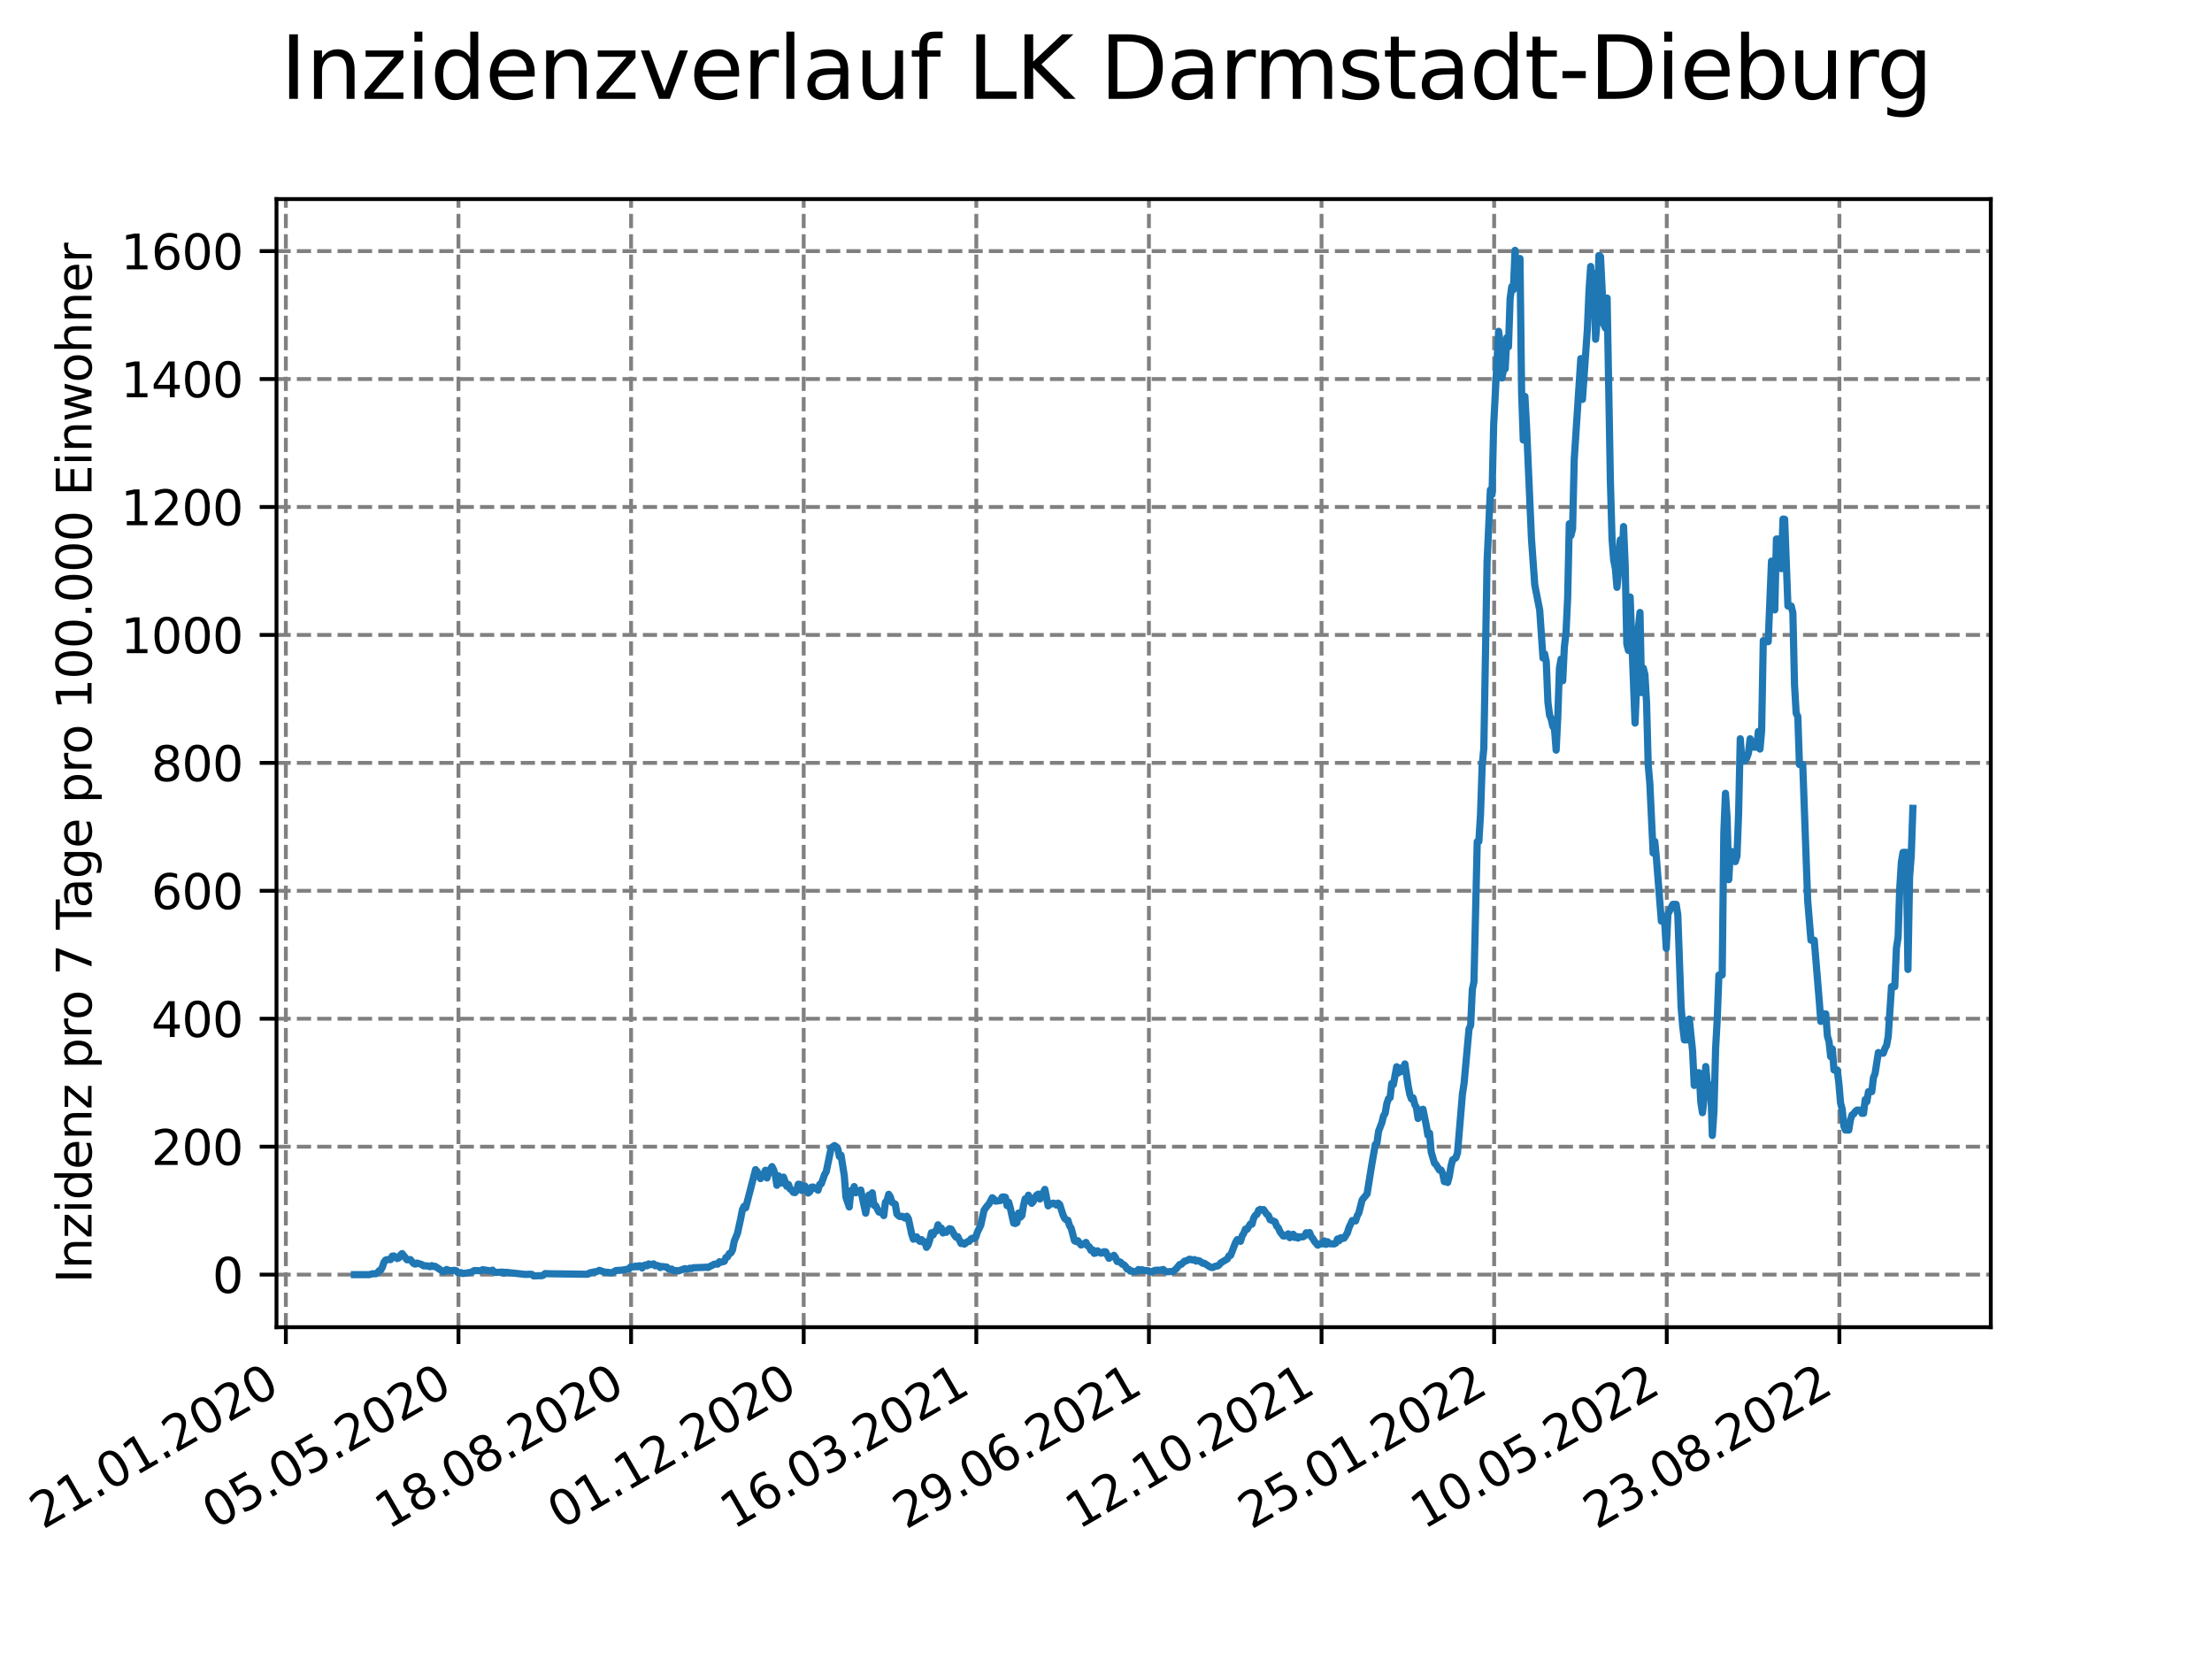 <?xml version="1.0" encoding="utf-8" standalone="no"?>
<!DOCTYPE svg PUBLIC "-//W3C//DTD SVG 1.1//EN"
  "http://www.w3.org/Graphics/SVG/1.1/DTD/svg11.dtd">
<svg xmlns:xlink="http://www.w3.org/1999/xlink" width="460.8pt" height="345.6pt" viewBox="0 0 460.8 345.6" xmlns="http://www.w3.org/2000/svg" version="1.1">
 <defs>
  <style type="text/css">*{stroke-linejoin: round; stroke-linecap: butt}</style>
 </defs>
 <g id="figure_1">
  <g id="patch_1">
   <path d="M 0 345.6 
L 460.8 345.6 
L 460.8 0 
L 0 0 
z
" style="fill: #ffffff"/>
  </g>
  <g id="axes_1">
   <g id="patch_2">
    <path d="M 57.6 276.48 
L 414.72 276.48 
L 414.72 41.472 
L 57.6 41.472 
z
" style="fill: #ffffff"/>
   </g>
   <g id="matplotlib.axis_1">
    <g id="xtick_1">
     <g id="line2d_1">
      <path d="M 59.549 276.48 
L 59.549 41.472 
" clip-path="url(#pf669889eec)" style="fill: none; stroke-dasharray: 2.96,1.28; stroke-dashoffset: 0; stroke: #808080; stroke-width: 0.8"/>
     </g>
     <g id="line2d_2">
      <defs>
       <path id="mce8e067098" d="M 0 0 
L 0 3.5 
" style="stroke: #000000; stroke-width: 0.8"/>
      </defs>
      <g>
       <use xlink:href="#mce8e067098" x="59.549" y="276.48" style="stroke: #000000; stroke-width: 0.8"/>
      </g>
     </g>
     <g id="text_1">
      <!-- 21.01.2020 -->
      <g transform="translate(8.924 318.689) rotate(-30) scale(0.1 -0.1)">
       <defs>
        <path id="DejaVuSans-32" d="M 1228 531 
L 3431 531 
L 3431 0 
L 469 0 
L 469 531 
Q 828 903 1448 1529 
Q 2069 2156 2228 2338 
Q 2531 2678 2651 2914 
Q 2772 3150 2772 3378 
Q 2772 3750 2511 3984 
Q 2250 4219 1831 4219 
Q 1534 4219 1204 4116 
Q 875 4013 500 3803 
L 500 4441 
Q 881 4594 1212 4672 
Q 1544 4750 1819 4750 
Q 2544 4750 2975 4387 
Q 3406 4025 3406 3419 
Q 3406 3131 3298 2873 
Q 3191 2616 2906 2266 
Q 2828 2175 2409 1742 
Q 1991 1309 1228 531 
z
" transform="scale(0.016)"/>
        <path id="DejaVuSans-31" d="M 794 531 
L 1825 531 
L 1825 4091 
L 703 3866 
L 703 4441 
L 1819 4666 
L 2450 4666 
L 2450 531 
L 3481 531 
L 3481 0 
L 794 0 
L 794 531 
z
" transform="scale(0.016)"/>
        <path id="DejaVuSans-2e" d="M 684 794 
L 1344 794 
L 1344 0 
L 684 0 
L 684 794 
z
" transform="scale(0.016)"/>
        <path id="DejaVuSans-30" d="M 2034 4250 
Q 1547 4250 1301 3770 
Q 1056 3291 1056 2328 
Q 1056 1369 1301 889 
Q 1547 409 2034 409 
Q 2525 409 2770 889 
Q 3016 1369 3016 2328 
Q 3016 3291 2770 3770 
Q 2525 4250 2034 4250 
z
M 2034 4750 
Q 2819 4750 3233 4129 
Q 3647 3509 3647 2328 
Q 3647 1150 3233 529 
Q 2819 -91 2034 -91 
Q 1250 -91 836 529 
Q 422 1150 422 2328 
Q 422 3509 836 4129 
Q 1250 4750 2034 4750 
z
" transform="scale(0.016)"/>
       </defs>
       <use xlink:href="#DejaVuSans-32"/>
       <use xlink:href="#DejaVuSans-31" x="63.623"/>
       <use xlink:href="#DejaVuSans-2e" x="127.246"/>
       <use xlink:href="#DejaVuSans-30" x="159.033"/>
       <use xlink:href="#DejaVuSans-31" x="222.656"/>
       <use xlink:href="#DejaVuSans-2e" x="286.279"/>
       <use xlink:href="#DejaVuSans-32" x="318.066"/>
       <use xlink:href="#DejaVuSans-30" x="381.689"/>
       <use xlink:href="#DejaVuSans-32" x="445.312"/>
       <use xlink:href="#DejaVuSans-30" x="508.936"/>
      </g>
     </g>
    </g>
    <g id="xtick_2">
     <g id="line2d_3">
      <path d="M 95.508 276.48 
L 95.508 41.472 
" clip-path="url(#pf669889eec)" style="fill: none; stroke-dasharray: 2.96,1.28; stroke-dashoffset: 0; stroke: #808080; stroke-width: 0.8"/>
     </g>
     <g id="line2d_4">
      <g>
       <use xlink:href="#mce8e067098" x="95.508" y="276.48" style="stroke: #000000; stroke-width: 0.8"/>
      </g>
     </g>
     <g id="text_2">
      <!-- 05.05.2020 -->
      <g transform="translate(44.883 318.689) rotate(-30) scale(0.1 -0.1)">
       <defs>
        <path id="DejaVuSans-35" d="M 691 4666 
L 3169 4666 
L 3169 4134 
L 1269 4134 
L 1269 2991 
Q 1406 3038 1543 3061 
Q 1681 3084 1819 3084 
Q 2600 3084 3056 2656 
Q 3513 2228 3513 1497 
Q 3513 744 3044 326 
Q 2575 -91 1722 -91 
Q 1428 -91 1123 -41 
Q 819 9 494 109 
L 494 744 
Q 775 591 1075 516 
Q 1375 441 1709 441 
Q 2250 441 2565 725 
Q 2881 1009 2881 1497 
Q 2881 1984 2565 2268 
Q 2250 2553 1709 2553 
Q 1456 2553 1204 2497 
Q 953 2441 691 2322 
L 691 4666 
z
" transform="scale(0.016)"/>
       </defs>
       <use xlink:href="#DejaVuSans-30"/>
       <use xlink:href="#DejaVuSans-35" x="63.623"/>
       <use xlink:href="#DejaVuSans-2e" x="127.246"/>
       <use xlink:href="#DejaVuSans-30" x="159.033"/>
       <use xlink:href="#DejaVuSans-35" x="222.656"/>
       <use xlink:href="#DejaVuSans-2e" x="286.279"/>
       <use xlink:href="#DejaVuSans-32" x="318.066"/>
       <use xlink:href="#DejaVuSans-30" x="381.689"/>
       <use xlink:href="#DejaVuSans-32" x="445.312"/>
       <use xlink:href="#DejaVuSans-30" x="508.936"/>
      </g>
     </g>
    </g>
    <g id="xtick_3">
     <g id="line2d_5">
      <path d="M 131.466 276.48 
L 131.466 41.472 
" clip-path="url(#pf669889eec)" style="fill: none; stroke-dasharray: 2.96,1.28; stroke-dashoffset: 0; stroke: #808080; stroke-width: 0.8"/>
     </g>
     <g id="line2d_6">
      <g>
       <use xlink:href="#mce8e067098" x="131.466" y="276.48" style="stroke: #000000; stroke-width: 0.8"/>
      </g>
     </g>
     <g id="text_3">
      <!-- 18.08.2020 -->
      <g transform="translate(80.841 318.689) rotate(-30) scale(0.1 -0.1)">
       <defs>
        <path id="DejaVuSans-38" d="M 2034 2216 
Q 1584 2216 1326 1975 
Q 1069 1734 1069 1313 
Q 1069 891 1326 650 
Q 1584 409 2034 409 
Q 2484 409 2743 651 
Q 3003 894 3003 1313 
Q 3003 1734 2745 1975 
Q 2488 2216 2034 2216 
z
M 1403 2484 
Q 997 2584 770 2862 
Q 544 3141 544 3541 
Q 544 4100 942 4425 
Q 1341 4750 2034 4750 
Q 2731 4750 3128 4425 
Q 3525 4100 3525 3541 
Q 3525 3141 3298 2862 
Q 3072 2584 2669 2484 
Q 3125 2378 3379 2068 
Q 3634 1759 3634 1313 
Q 3634 634 3220 271 
Q 2806 -91 2034 -91 
Q 1263 -91 848 271 
Q 434 634 434 1313 
Q 434 1759 690 2068 
Q 947 2378 1403 2484 
z
M 1172 3481 
Q 1172 3119 1398 2916 
Q 1625 2713 2034 2713 
Q 2441 2713 2670 2916 
Q 2900 3119 2900 3481 
Q 2900 3844 2670 4047 
Q 2441 4250 2034 4250 
Q 1625 4250 1398 4047 
Q 1172 3844 1172 3481 
z
" transform="scale(0.016)"/>
       </defs>
       <use xlink:href="#DejaVuSans-31"/>
       <use xlink:href="#DejaVuSans-38" x="63.623"/>
       <use xlink:href="#DejaVuSans-2e" x="127.246"/>
       <use xlink:href="#DejaVuSans-30" x="159.033"/>
       <use xlink:href="#DejaVuSans-38" x="222.656"/>
       <use xlink:href="#DejaVuSans-2e" x="286.279"/>
       <use xlink:href="#DejaVuSans-32" x="318.066"/>
       <use xlink:href="#DejaVuSans-30" x="381.689"/>
       <use xlink:href="#DejaVuSans-32" x="445.312"/>
       <use xlink:href="#DejaVuSans-30" x="508.936"/>
      </g>
     </g>
    </g>
    <g id="xtick_4">
     <g id="line2d_7">
      <path d="M 167.425 276.48 
L 167.425 41.472 
" clip-path="url(#pf669889eec)" style="fill: none; stroke-dasharray: 2.96,1.28; stroke-dashoffset: 0; stroke: #808080; stroke-width: 0.8"/>
     </g>
     <g id="line2d_8">
      <g>
       <use xlink:href="#mce8e067098" x="167.425" y="276.48" style="stroke: #000000; stroke-width: 0.8"/>
      </g>
     </g>
     <g id="text_4">
      <!-- 01.12.2020 -->
      <g transform="translate(116.8 318.689) rotate(-30) scale(0.1 -0.1)">
       <use xlink:href="#DejaVuSans-30"/>
       <use xlink:href="#DejaVuSans-31" x="63.623"/>
       <use xlink:href="#DejaVuSans-2e" x="127.246"/>
       <use xlink:href="#DejaVuSans-31" x="159.033"/>
       <use xlink:href="#DejaVuSans-32" x="222.656"/>
       <use xlink:href="#DejaVuSans-2e" x="286.279"/>
       <use xlink:href="#DejaVuSans-32" x="318.066"/>
       <use xlink:href="#DejaVuSans-30" x="381.689"/>
       <use xlink:href="#DejaVuSans-32" x="445.312"/>
       <use xlink:href="#DejaVuSans-30" x="508.936"/>
      </g>
     </g>
    </g>
    <g id="xtick_5">
     <g id="line2d_9">
      <path d="M 203.383 276.48 
L 203.383 41.472 
" clip-path="url(#pf669889eec)" style="fill: none; stroke-dasharray: 2.96,1.28; stroke-dashoffset: 0; stroke: #808080; stroke-width: 0.8"/>
     </g>
     <g id="line2d_10">
      <g>
       <use xlink:href="#mce8e067098" x="203.383" y="276.48" style="stroke: #000000; stroke-width: 0.8"/>
      </g>
     </g>
     <g id="text_5">
      <!-- 16.03.2021 -->
      <g transform="translate(152.758 318.689) rotate(-30) scale(0.1 -0.1)">
       <defs>
        <path id="DejaVuSans-36" d="M 2113 2584 
Q 1688 2584 1439 2293 
Q 1191 2003 1191 1497 
Q 1191 994 1439 701 
Q 1688 409 2113 409 
Q 2538 409 2786 701 
Q 3034 994 3034 1497 
Q 3034 2003 2786 2293 
Q 2538 2584 2113 2584 
z
M 3366 4563 
L 3366 3988 
Q 3128 4100 2886 4159 
Q 2644 4219 2406 4219 
Q 1781 4219 1451 3797 
Q 1122 3375 1075 2522 
Q 1259 2794 1537 2939 
Q 1816 3084 2150 3084 
Q 2853 3084 3261 2657 
Q 3669 2231 3669 1497 
Q 3669 778 3244 343 
Q 2819 -91 2113 -91 
Q 1303 -91 875 529 
Q 447 1150 447 2328 
Q 447 3434 972 4092 
Q 1497 4750 2381 4750 
Q 2619 4750 2861 4703 
Q 3103 4656 3366 4563 
z
" transform="scale(0.016)"/>
        <path id="DejaVuSans-33" d="M 2597 2516 
Q 3050 2419 3304 2112 
Q 3559 1806 3559 1356 
Q 3559 666 3084 287 
Q 2609 -91 1734 -91 
Q 1441 -91 1130 -33 
Q 819 25 488 141 
L 488 750 
Q 750 597 1062 519 
Q 1375 441 1716 441 
Q 2309 441 2620 675 
Q 2931 909 2931 1356 
Q 2931 1769 2642 2001 
Q 2353 2234 1838 2234 
L 1294 2234 
L 1294 2753 
L 1863 2753 
Q 2328 2753 2575 2939 
Q 2822 3125 2822 3475 
Q 2822 3834 2567 4026 
Q 2313 4219 1838 4219 
Q 1578 4219 1281 4162 
Q 984 4106 628 3988 
L 628 4550 
Q 988 4650 1302 4700 
Q 1616 4750 1894 4750 
Q 2613 4750 3031 4423 
Q 3450 4097 3450 3541 
Q 3450 3153 3228 2886 
Q 3006 2619 2597 2516 
z
" transform="scale(0.016)"/>
       </defs>
       <use xlink:href="#DejaVuSans-31"/>
       <use xlink:href="#DejaVuSans-36" x="63.623"/>
       <use xlink:href="#DejaVuSans-2e" x="127.246"/>
       <use xlink:href="#DejaVuSans-30" x="159.033"/>
       <use xlink:href="#DejaVuSans-33" x="222.656"/>
       <use xlink:href="#DejaVuSans-2e" x="286.279"/>
       <use xlink:href="#DejaVuSans-32" x="318.066"/>
       <use xlink:href="#DejaVuSans-30" x="381.689"/>
       <use xlink:href="#DejaVuSans-32" x="445.312"/>
       <use xlink:href="#DejaVuSans-31" x="508.936"/>
      </g>
     </g>
    </g>
    <g id="xtick_6">
     <g id="line2d_11">
      <path d="M 239.342 276.48 
L 239.342 41.472 
" clip-path="url(#pf669889eec)" style="fill: none; stroke-dasharray: 2.96,1.28; stroke-dashoffset: 0; stroke: #808080; stroke-width: 0.8"/>
     </g>
     <g id="line2d_12">
      <g>
       <use xlink:href="#mce8e067098" x="239.342" y="276.48" style="stroke: #000000; stroke-width: 0.8"/>
      </g>
     </g>
     <g id="text_6">
      <!-- 29.06.2021 -->
      <g transform="translate(188.717 318.689) rotate(-30) scale(0.1 -0.1)">
       <defs>
        <path id="DejaVuSans-39" d="M 703 97 
L 703 672 
Q 941 559 1184 500 
Q 1428 441 1663 441 
Q 2288 441 2617 861 
Q 2947 1281 2994 2138 
Q 2813 1869 2534 1725 
Q 2256 1581 1919 1581 
Q 1219 1581 811 2004 
Q 403 2428 403 3163 
Q 403 3881 828 4315 
Q 1253 4750 1959 4750 
Q 2769 4750 3195 4129 
Q 3622 3509 3622 2328 
Q 3622 1225 3098 567 
Q 2575 -91 1691 -91 
Q 1453 -91 1209 -44 
Q 966 3 703 97 
z
M 1959 2075 
Q 2384 2075 2632 2365 
Q 2881 2656 2881 3163 
Q 2881 3666 2632 3958 
Q 2384 4250 1959 4250 
Q 1534 4250 1286 3958 
Q 1038 3666 1038 3163 
Q 1038 2656 1286 2365 
Q 1534 2075 1959 2075 
z
" transform="scale(0.016)"/>
       </defs>
       <use xlink:href="#DejaVuSans-32"/>
       <use xlink:href="#DejaVuSans-39" x="63.623"/>
       <use xlink:href="#DejaVuSans-2e" x="127.246"/>
       <use xlink:href="#DejaVuSans-30" x="159.033"/>
       <use xlink:href="#DejaVuSans-36" x="222.656"/>
       <use xlink:href="#DejaVuSans-2e" x="286.279"/>
       <use xlink:href="#DejaVuSans-32" x="318.066"/>
       <use xlink:href="#DejaVuSans-30" x="381.689"/>
       <use xlink:href="#DejaVuSans-32" x="445.312"/>
       <use xlink:href="#DejaVuSans-31" x="508.936"/>
      </g>
     </g>
    </g>
    <g id="xtick_7">
     <g id="line2d_13">
      <path d="M 275.301 276.48 
L 275.301 41.472 
" clip-path="url(#pf669889eec)" style="fill: none; stroke-dasharray: 2.96,1.28; stroke-dashoffset: 0; stroke: #808080; stroke-width: 0.8"/>
     </g>
     <g id="line2d_14">
      <g>
       <use xlink:href="#mce8e067098" x="275.301" y="276.48" style="stroke: #000000; stroke-width: 0.8"/>
      </g>
     </g>
     <g id="text_7">
      <!-- 12.10.2021 -->
      <g transform="translate(224.675 318.689) rotate(-30) scale(0.1 -0.1)">
       <use xlink:href="#DejaVuSans-31"/>
       <use xlink:href="#DejaVuSans-32" x="63.623"/>
       <use xlink:href="#DejaVuSans-2e" x="127.246"/>
       <use xlink:href="#DejaVuSans-31" x="159.033"/>
       <use xlink:href="#DejaVuSans-30" x="222.656"/>
       <use xlink:href="#DejaVuSans-2e" x="286.279"/>
       <use xlink:href="#DejaVuSans-32" x="318.066"/>
       <use xlink:href="#DejaVuSans-30" x="381.689"/>
       <use xlink:href="#DejaVuSans-32" x="445.312"/>
       <use xlink:href="#DejaVuSans-31" x="508.936"/>
      </g>
     </g>
    </g>
    <g id="xtick_8">
     <g id="line2d_15">
      <path d="M 311.259 276.48 
L 311.259 41.472 
" clip-path="url(#pf669889eec)" style="fill: none; stroke-dasharray: 2.96,1.28; stroke-dashoffset: 0; stroke: #808080; stroke-width: 0.8"/>
     </g>
     <g id="line2d_16">
      <g>
       <use xlink:href="#mce8e067098" x="311.259" y="276.48" style="stroke: #000000; stroke-width: 0.8"/>
      </g>
     </g>
     <g id="text_8">
      <!-- 25.01.2022 -->
      <g transform="translate(260.634 318.689) rotate(-30) scale(0.1 -0.1)">
       <use xlink:href="#DejaVuSans-32"/>
       <use xlink:href="#DejaVuSans-35" x="63.623"/>
       <use xlink:href="#DejaVuSans-2e" x="127.246"/>
       <use xlink:href="#DejaVuSans-30" x="159.033"/>
       <use xlink:href="#DejaVuSans-31" x="222.656"/>
       <use xlink:href="#DejaVuSans-2e" x="286.279"/>
       <use xlink:href="#DejaVuSans-32" x="318.066"/>
       <use xlink:href="#DejaVuSans-30" x="381.689"/>
       <use xlink:href="#DejaVuSans-32" x="445.312"/>
       <use xlink:href="#DejaVuSans-32" x="508.936"/>
      </g>
     </g>
    </g>
    <g id="xtick_9">
     <g id="line2d_17">
      <path d="M 347.218 276.48 
L 347.218 41.472 
" clip-path="url(#pf669889eec)" style="fill: none; stroke-dasharray: 2.96,1.28; stroke-dashoffset: 0; stroke: #808080; stroke-width: 0.8"/>
     </g>
     <g id="line2d_18">
      <g>
       <use xlink:href="#mce8e067098" x="347.218" y="276.48" style="stroke: #000000; stroke-width: 0.8"/>
      </g>
     </g>
     <g id="text_9">
      <!-- 10.05.2022 -->
      <g transform="translate(296.593 318.689) rotate(-30) scale(0.1 -0.1)">
       <use xlink:href="#DejaVuSans-31"/>
       <use xlink:href="#DejaVuSans-30" x="63.623"/>
       <use xlink:href="#DejaVuSans-2e" x="127.246"/>
       <use xlink:href="#DejaVuSans-30" x="159.033"/>
       <use xlink:href="#DejaVuSans-35" x="222.656"/>
       <use xlink:href="#DejaVuSans-2e" x="286.279"/>
       <use xlink:href="#DejaVuSans-32" x="318.066"/>
       <use xlink:href="#DejaVuSans-30" x="381.689"/>
       <use xlink:href="#DejaVuSans-32" x="445.312"/>
       <use xlink:href="#DejaVuSans-32" x="508.936"/>
      </g>
     </g>
    </g>
    <g id="xtick_10">
     <g id="line2d_19">
      <path d="M 383.176 276.48 
L 383.176 41.472 
" clip-path="url(#pf669889eec)" style="fill: none; stroke-dasharray: 2.96,1.28; stroke-dashoffset: 0; stroke: #808080; stroke-width: 0.8"/>
     </g>
     <g id="line2d_20">
      <g>
       <use xlink:href="#mce8e067098" x="383.176" y="276.48" style="stroke: #000000; stroke-width: 0.8"/>
      </g>
     </g>
     <g id="text_10">
      <!-- 23.08.2022 -->
      <g transform="translate(332.551 318.689) rotate(-30) scale(0.1 -0.1)">
       <use xlink:href="#DejaVuSans-32"/>
       <use xlink:href="#DejaVuSans-33" x="63.623"/>
       <use xlink:href="#DejaVuSans-2e" x="127.246"/>
       <use xlink:href="#DejaVuSans-30" x="159.033"/>
       <use xlink:href="#DejaVuSans-38" x="222.656"/>
       <use xlink:href="#DejaVuSans-2e" x="286.279"/>
       <use xlink:href="#DejaVuSans-32" x="318.066"/>
       <use xlink:href="#DejaVuSans-30" x="381.689"/>
       <use xlink:href="#DejaVuSans-32" x="445.312"/>
       <use xlink:href="#DejaVuSans-32" x="508.936"/>
      </g>
     </g>
    </g>
   </g>
   <g id="matplotlib.axis_2">
    <g id="ytick_1">
     <g id="line2d_21">
      <path d="M 57.6 265.529 
L 414.72 265.529 
" clip-path="url(#pf669889eec)" style="fill: none; stroke-dasharray: 2.96,1.28; stroke-dashoffset: 0; stroke: #808080; stroke-width: 0.8"/>
     </g>
     <g id="line2d_22">
      <defs>
       <path id="md177d55fe2" d="M 0 0 
L -3.5 0 
" style="stroke: #000000; stroke-width: 0.8"/>
      </defs>
      <g>
       <use xlink:href="#md177d55fe2" x="57.6" y="265.529" style="stroke: #000000; stroke-width: 0.8"/>
      </g>
     </g>
     <g id="text_11">
      <!-- 0 -->
      <g transform="translate(44.237 269.329) scale(0.1 -0.1)">
       <use xlink:href="#DejaVuSans-30"/>
      </g>
     </g>
    </g>
    <g id="ytick_2">
     <g id="line2d_23">
      <path d="M 57.6 238.877 
L 414.72 238.877 
" clip-path="url(#pf669889eec)" style="fill: none; stroke-dasharray: 2.96,1.28; stroke-dashoffset: 0; stroke: #808080; stroke-width: 0.8"/>
     </g>
     <g id="line2d_24">
      <g>
       <use xlink:href="#md177d55fe2" x="57.6" y="238.877" style="stroke: #000000; stroke-width: 0.8"/>
      </g>
     </g>
     <g id="text_12">
      <!-- 200 -->
      <g transform="translate(31.512 242.676) scale(0.1 -0.1)">
       <use xlink:href="#DejaVuSans-32"/>
       <use xlink:href="#DejaVuSans-30" x="63.623"/>
       <use xlink:href="#DejaVuSans-30" x="127.246"/>
      </g>
     </g>
    </g>
    <g id="ytick_3">
     <g id="line2d_25">
      <path d="M 57.6 212.225 
L 414.72 212.225 
" clip-path="url(#pf669889eec)" style="fill: none; stroke-dasharray: 2.96,1.28; stroke-dashoffset: 0; stroke: #808080; stroke-width: 0.8"/>
     </g>
     <g id="line2d_26">
      <g>
       <use xlink:href="#md177d55fe2" x="57.6" y="212.225" style="stroke: #000000; stroke-width: 0.8"/>
      </g>
     </g>
     <g id="text_13">
      <!-- 400 -->
      <g transform="translate(31.512 216.024) scale(0.1 -0.1)">
       <defs>
        <path id="DejaVuSans-34" d="M 2419 4116 
L 825 1625 
L 2419 1625 
L 2419 4116 
z
M 2253 4666 
L 3047 4666 
L 3047 1625 
L 3713 1625 
L 3713 1100 
L 3047 1100 
L 3047 0 
L 2419 0 
L 2419 1100 
L 313 1100 
L 313 1709 
L 2253 4666 
z
" transform="scale(0.016)"/>
       </defs>
       <use xlink:href="#DejaVuSans-34"/>
       <use xlink:href="#DejaVuSans-30" x="63.623"/>
       <use xlink:href="#DejaVuSans-30" x="127.246"/>
      </g>
     </g>
    </g>
    <g id="ytick_4">
     <g id="line2d_27">
      <path d="M 57.6 185.572 
L 414.72 185.572 
" clip-path="url(#pf669889eec)" style="fill: none; stroke-dasharray: 2.96,1.28; stroke-dashoffset: 0; stroke: #808080; stroke-width: 0.8"/>
     </g>
     <g id="line2d_28">
      <g>
       <use xlink:href="#md177d55fe2" x="57.6" y="185.572" style="stroke: #000000; stroke-width: 0.8"/>
      </g>
     </g>
     <g id="text_14">
      <!-- 600 -->
      <g transform="translate(31.512 189.372) scale(0.1 -0.1)">
       <use xlink:href="#DejaVuSans-36"/>
       <use xlink:href="#DejaVuSans-30" x="63.623"/>
       <use xlink:href="#DejaVuSans-30" x="127.246"/>
      </g>
     </g>
    </g>
    <g id="ytick_5">
     <g id="line2d_29">
      <path d="M 57.6 158.92 
L 414.72 158.92 
" clip-path="url(#pf669889eec)" style="fill: none; stroke-dasharray: 2.96,1.28; stroke-dashoffset: 0; stroke: #808080; stroke-width: 0.8"/>
     </g>
     <g id="line2d_30">
      <g>
       <use xlink:href="#md177d55fe2" x="57.6" y="158.92" style="stroke: #000000; stroke-width: 0.8"/>
      </g>
     </g>
     <g id="text_15">
      <!-- 800 -->
      <g transform="translate(31.512 162.719) scale(0.1 -0.1)">
       <use xlink:href="#DejaVuSans-38"/>
       <use xlink:href="#DejaVuSans-30" x="63.623"/>
       <use xlink:href="#DejaVuSans-30" x="127.246"/>
      </g>
     </g>
    </g>
    <g id="ytick_6">
     <g id="line2d_31">
      <path d="M 57.6 132.268 
L 414.72 132.268 
" clip-path="url(#pf669889eec)" style="fill: none; stroke-dasharray: 2.96,1.28; stroke-dashoffset: 0; stroke: #808080; stroke-width: 0.8"/>
     </g>
     <g id="line2d_32">
      <g>
       <use xlink:href="#md177d55fe2" x="57.6" y="132.268" style="stroke: #000000; stroke-width: 0.8"/>
      </g>
     </g>
     <g id="text_16">
      <!-- 1000 -->
      <g transform="translate(25.15 136.067) scale(0.1 -0.1)">
       <use xlink:href="#DejaVuSans-31"/>
       <use xlink:href="#DejaVuSans-30" x="63.623"/>
       <use xlink:href="#DejaVuSans-30" x="127.246"/>
       <use xlink:href="#DejaVuSans-30" x="190.869"/>
      </g>
     </g>
    </g>
    <g id="ytick_7">
     <g id="line2d_33">
      <path d="M 57.6 105.615 
L 414.72 105.615 
" clip-path="url(#pf669889eec)" style="fill: none; stroke-dasharray: 2.96,1.28; stroke-dashoffset: 0; stroke: #808080; stroke-width: 0.8"/>
     </g>
     <g id="line2d_34">
      <g>
       <use xlink:href="#md177d55fe2" x="57.6" y="105.615" style="stroke: #000000; stroke-width: 0.8"/>
      </g>
     </g>
     <g id="text_17">
      <!-- 1200 -->
      <g transform="translate(25.15 109.415) scale(0.1 -0.1)">
       <use xlink:href="#DejaVuSans-31"/>
       <use xlink:href="#DejaVuSans-32" x="63.623"/>
       <use xlink:href="#DejaVuSans-30" x="127.246"/>
       <use xlink:href="#DejaVuSans-30" x="190.869"/>
      </g>
     </g>
    </g>
    <g id="ytick_8">
     <g id="line2d_35">
      <path d="M 57.6 78.963 
L 414.72 78.963 
" clip-path="url(#pf669889eec)" style="fill: none; stroke-dasharray: 2.96,1.28; stroke-dashoffset: 0; stroke: #808080; stroke-width: 0.8"/>
     </g>
     <g id="line2d_36">
      <g>
       <use xlink:href="#md177d55fe2" x="57.6" y="78.963" style="stroke: #000000; stroke-width: 0.8"/>
      </g>
     </g>
     <g id="text_18">
      <!-- 1400 -->
      <g transform="translate(25.15 82.762) scale(0.1 -0.1)">
       <use xlink:href="#DejaVuSans-31"/>
       <use xlink:href="#DejaVuSans-34" x="63.623"/>
       <use xlink:href="#DejaVuSans-30" x="127.246"/>
       <use xlink:href="#DejaVuSans-30" x="190.869"/>
      </g>
     </g>
    </g>
    <g id="ytick_9">
     <g id="line2d_37">
      <path d="M 57.6 52.311 
L 414.72 52.311 
" clip-path="url(#pf669889eec)" style="fill: none; stroke-dasharray: 2.96,1.28; stroke-dashoffset: 0; stroke: #808080; stroke-width: 0.8"/>
     </g>
     <g id="line2d_38">
      <g>
       <use xlink:href="#md177d55fe2" x="57.6" y="52.311" style="stroke: #000000; stroke-width: 0.8"/>
      </g>
     </g>
     <g id="text_19">
      <!-- 1600 -->
      <g transform="translate(25.15 56.11) scale(0.1 -0.1)">
       <use xlink:href="#DejaVuSans-31"/>
       <use xlink:href="#DejaVuSans-36" x="63.623"/>
       <use xlink:href="#DejaVuSans-30" x="127.246"/>
       <use xlink:href="#DejaVuSans-30" x="190.869"/>
      </g>
     </g>
    </g>
    <g id="text_20">
     <!-- Inzidenz pro 7 Tage pro 100.000 Einwohner -->
     <g transform="translate(19.07 267.301) rotate(-90) scale(0.1 -0.1)">
      <defs>
       <path id="DejaVuSans-49" d="M 628 4666 
L 1259 4666 
L 1259 0 
L 628 0 
L 628 4666 
z
" transform="scale(0.016)"/>
       <path id="DejaVuSans-6e" d="M 3513 2113 
L 3513 0 
L 2938 0 
L 2938 2094 
Q 2938 2591 2744 2837 
Q 2550 3084 2163 3084 
Q 1697 3084 1428 2787 
Q 1159 2491 1159 1978 
L 1159 0 
L 581 0 
L 581 3500 
L 1159 3500 
L 1159 2956 
Q 1366 3272 1645 3428 
Q 1925 3584 2291 3584 
Q 2894 3584 3203 3211 
Q 3513 2838 3513 2113 
z
" transform="scale(0.016)"/>
       <path id="DejaVuSans-7a" d="M 353 3500 
L 3084 3500 
L 3084 2975 
L 922 459 
L 3084 459 
L 3084 0 
L 275 0 
L 275 525 
L 2438 3041 
L 353 3041 
L 353 3500 
z
" transform="scale(0.016)"/>
       <path id="DejaVuSans-69" d="M 603 3500 
L 1178 3500 
L 1178 0 
L 603 0 
L 603 3500 
z
M 603 4863 
L 1178 4863 
L 1178 4134 
L 603 4134 
L 603 4863 
z
" transform="scale(0.016)"/>
       <path id="DejaVuSans-64" d="M 2906 2969 
L 2906 4863 
L 3481 4863 
L 3481 0 
L 2906 0 
L 2906 525 
Q 2725 213 2448 61 
Q 2172 -91 1784 -91 
Q 1150 -91 751 415 
Q 353 922 353 1747 
Q 353 2572 751 3078 
Q 1150 3584 1784 3584 
Q 2172 3584 2448 3432 
Q 2725 3281 2906 2969 
z
M 947 1747 
Q 947 1113 1208 752 
Q 1469 391 1925 391 
Q 2381 391 2643 752 
Q 2906 1113 2906 1747 
Q 2906 2381 2643 2742 
Q 2381 3103 1925 3103 
Q 1469 3103 1208 2742 
Q 947 2381 947 1747 
z
" transform="scale(0.016)"/>
       <path id="DejaVuSans-65" d="M 3597 1894 
L 3597 1613 
L 953 1613 
Q 991 1019 1311 708 
Q 1631 397 2203 397 
Q 2534 397 2845 478 
Q 3156 559 3463 722 
L 3463 178 
Q 3153 47 2828 -22 
Q 2503 -91 2169 -91 
Q 1331 -91 842 396 
Q 353 884 353 1716 
Q 353 2575 817 3079 
Q 1281 3584 2069 3584 
Q 2775 3584 3186 3129 
Q 3597 2675 3597 1894 
z
M 3022 2063 
Q 3016 2534 2758 2815 
Q 2500 3097 2075 3097 
Q 1594 3097 1305 2825 
Q 1016 2553 972 2059 
L 3022 2063 
z
" transform="scale(0.016)"/>
       <path id="DejaVuSans-20" transform="scale(0.016)"/>
       <path id="DejaVuSans-70" d="M 1159 525 
L 1159 -1331 
L 581 -1331 
L 581 3500 
L 1159 3500 
L 1159 2969 
Q 1341 3281 1617 3432 
Q 1894 3584 2278 3584 
Q 2916 3584 3314 3078 
Q 3713 2572 3713 1747 
Q 3713 922 3314 415 
Q 2916 -91 2278 -91 
Q 1894 -91 1617 61 
Q 1341 213 1159 525 
z
M 3116 1747 
Q 3116 2381 2855 2742 
Q 2594 3103 2138 3103 
Q 1681 3103 1420 2742 
Q 1159 2381 1159 1747 
Q 1159 1113 1420 752 
Q 1681 391 2138 391 
Q 2594 391 2855 752 
Q 3116 1113 3116 1747 
z
" transform="scale(0.016)"/>
       <path id="DejaVuSans-72" d="M 2631 2963 
Q 2534 3019 2420 3045 
Q 2306 3072 2169 3072 
Q 1681 3072 1420 2755 
Q 1159 2438 1159 1844 
L 1159 0 
L 581 0 
L 581 3500 
L 1159 3500 
L 1159 2956 
Q 1341 3275 1631 3429 
Q 1922 3584 2338 3584 
Q 2397 3584 2469 3576 
Q 2541 3569 2628 3553 
L 2631 2963 
z
" transform="scale(0.016)"/>
       <path id="DejaVuSans-6f" d="M 1959 3097 
Q 1497 3097 1228 2736 
Q 959 2375 959 1747 
Q 959 1119 1226 758 
Q 1494 397 1959 397 
Q 2419 397 2687 759 
Q 2956 1122 2956 1747 
Q 2956 2369 2687 2733 
Q 2419 3097 1959 3097 
z
M 1959 3584 
Q 2709 3584 3137 3096 
Q 3566 2609 3566 1747 
Q 3566 888 3137 398 
Q 2709 -91 1959 -91 
Q 1206 -91 779 398 
Q 353 888 353 1747 
Q 353 2609 779 3096 
Q 1206 3584 1959 3584 
z
" transform="scale(0.016)"/>
       <path id="DejaVuSans-37" d="M 525 4666 
L 3525 4666 
L 3525 4397 
L 1831 0 
L 1172 0 
L 2766 4134 
L 525 4134 
L 525 4666 
z
" transform="scale(0.016)"/>
       <path id="DejaVuSans-54" d="M -19 4666 
L 3928 4666 
L 3928 4134 
L 2272 4134 
L 2272 0 
L 1638 0 
L 1638 4134 
L -19 4134 
L -19 4666 
z
" transform="scale(0.016)"/>
       <path id="DejaVuSans-61" d="M 2194 1759 
Q 1497 1759 1228 1600 
Q 959 1441 959 1056 
Q 959 750 1161 570 
Q 1363 391 1709 391 
Q 2188 391 2477 730 
Q 2766 1069 2766 1631 
L 2766 1759 
L 2194 1759 
z
M 3341 1997 
L 3341 0 
L 2766 0 
L 2766 531 
Q 2569 213 2275 61 
Q 1981 -91 1556 -91 
Q 1019 -91 701 211 
Q 384 513 384 1019 
Q 384 1609 779 1909 
Q 1175 2209 1959 2209 
L 2766 2209 
L 2766 2266 
Q 2766 2663 2505 2880 
Q 2244 3097 1772 3097 
Q 1472 3097 1187 3025 
Q 903 2953 641 2809 
L 641 3341 
Q 956 3463 1253 3523 
Q 1550 3584 1831 3584 
Q 2591 3584 2966 3190 
Q 3341 2797 3341 1997 
z
" transform="scale(0.016)"/>
       <path id="DejaVuSans-67" d="M 2906 1791 
Q 2906 2416 2648 2759 
Q 2391 3103 1925 3103 
Q 1463 3103 1205 2759 
Q 947 2416 947 1791 
Q 947 1169 1205 825 
Q 1463 481 1925 481 
Q 2391 481 2648 825 
Q 2906 1169 2906 1791 
z
M 3481 434 
Q 3481 -459 3084 -895 
Q 2688 -1331 1869 -1331 
Q 1566 -1331 1297 -1286 
Q 1028 -1241 775 -1147 
L 775 -588 
Q 1028 -725 1275 -790 
Q 1522 -856 1778 -856 
Q 2344 -856 2625 -561 
Q 2906 -266 2906 331 
L 2906 616 
Q 2728 306 2450 153 
Q 2172 0 1784 0 
Q 1141 0 747 490 
Q 353 981 353 1791 
Q 353 2603 747 3093 
Q 1141 3584 1784 3584 
Q 2172 3584 2450 3431 
Q 2728 3278 2906 2969 
L 2906 3500 
L 3481 3500 
L 3481 434 
z
" transform="scale(0.016)"/>
       <path id="DejaVuSans-45" d="M 628 4666 
L 3578 4666 
L 3578 4134 
L 1259 4134 
L 1259 2753 
L 3481 2753 
L 3481 2222 
L 1259 2222 
L 1259 531 
L 3634 531 
L 3634 0 
L 628 0 
L 628 4666 
z
" transform="scale(0.016)"/>
       <path id="DejaVuSans-77" d="M 269 3500 
L 844 3500 
L 1563 769 
L 2278 3500 
L 2956 3500 
L 3675 769 
L 4391 3500 
L 4966 3500 
L 4050 0 
L 3372 0 
L 2619 2869 
L 1863 0 
L 1184 0 
L 269 3500 
z
" transform="scale(0.016)"/>
       <path id="DejaVuSans-68" d="M 3513 2113 
L 3513 0 
L 2938 0 
L 2938 2094 
Q 2938 2591 2744 2837 
Q 2550 3084 2163 3084 
Q 1697 3084 1428 2787 
Q 1159 2491 1159 1978 
L 1159 0 
L 581 0 
L 581 4863 
L 1159 4863 
L 1159 2956 
Q 1366 3272 1645 3428 
Q 1925 3584 2291 3584 
Q 2894 3584 3203 3211 
Q 3513 2838 3513 2113 
z
" transform="scale(0.016)"/>
      </defs>
      <use xlink:href="#DejaVuSans-49"/>
      <use xlink:href="#DejaVuSans-6e" x="29.492"/>
      <use xlink:href="#DejaVuSans-7a" x="92.871"/>
      <use xlink:href="#DejaVuSans-69" x="145.361"/>
      <use xlink:href="#DejaVuSans-64" x="173.145"/>
      <use xlink:href="#DejaVuSans-65" x="236.621"/>
      <use xlink:href="#DejaVuSans-6e" x="298.145"/>
      <use xlink:href="#DejaVuSans-7a" x="361.523"/>
      <use xlink:href="#DejaVuSans-20" x="414.014"/>
      <use xlink:href="#DejaVuSans-70" x="445.801"/>
      <use xlink:href="#DejaVuSans-72" x="509.277"/>
      <use xlink:href="#DejaVuSans-6f" x="548.141"/>
      <use xlink:href="#DejaVuSans-20" x="609.322"/>
      <use xlink:href="#DejaVuSans-37" x="641.109"/>
      <use xlink:href="#DejaVuSans-20" x="704.732"/>
      <use xlink:href="#DejaVuSans-54" x="736.52"/>
      <use xlink:href="#DejaVuSans-61" x="781.104"/>
      <use xlink:href="#DejaVuSans-67" x="842.383"/>
      <use xlink:href="#DejaVuSans-65" x="905.859"/>
      <use xlink:href="#DejaVuSans-20" x="967.383"/>
      <use xlink:href="#DejaVuSans-70" x="999.17"/>
      <use xlink:href="#DejaVuSans-72" x="1062.646"/>
      <use xlink:href="#DejaVuSans-6f" x="1101.51"/>
      <use xlink:href="#DejaVuSans-20" x="1162.691"/>
      <use xlink:href="#DejaVuSans-31" x="1194.479"/>
      <use xlink:href="#DejaVuSans-30" x="1258.102"/>
      <use xlink:href="#DejaVuSans-30" x="1321.725"/>
      <use xlink:href="#DejaVuSans-2e" x="1385.348"/>
      <use xlink:href="#DejaVuSans-30" x="1417.135"/>
      <use xlink:href="#DejaVuSans-30" x="1480.758"/>
      <use xlink:href="#DejaVuSans-30" x="1544.381"/>
      <use xlink:href="#DejaVuSans-20" x="1608.004"/>
      <use xlink:href="#DejaVuSans-45" x="1639.791"/>
      <use xlink:href="#DejaVuSans-69" x="1702.975"/>
      <use xlink:href="#DejaVuSans-6e" x="1730.758"/>
      <use xlink:href="#DejaVuSans-77" x="1794.137"/>
      <use xlink:href="#DejaVuSans-6f" x="1875.924"/>
      <use xlink:href="#DejaVuSans-68" x="1937.105"/>
      <use xlink:href="#DejaVuSans-6e" x="2000.484"/>
      <use xlink:href="#DejaVuSans-65" x="2063.863"/>
      <use xlink:href="#DejaVuSans-72" x="2125.387"/>
     </g>
    </g>
   </g>
   <g id="line2d_39">
    <path d="M 73.833 265.529 
L 76.915 265.529 
L 77.6 265.35 
L 78.285 265.35 
L 78.627 265.171 
L 78.97 264.724 
L 79.312 264.59 
L 79.655 263.963 
L 79.997 262.934 
L 80.34 262.487 
L 80.682 262.397 
L 81.367 262.397 
L 81.709 261.682 
L 82.052 261.637 
L 82.737 262.174 
L 83.079 262.039 
L 83.422 261.458 
L 83.764 261.145 
L 84.449 261.995 
L 84.792 262.442 
L 85.476 262.397 
L 86.161 263.203 
L 86.504 263.337 
L 86.846 263.113 
L 87.874 263.426 
L 88.216 263.695 
L 88.901 263.695 
L 89.586 263.874 
L 89.928 263.65 
L 90.271 263.829 
L 90.613 263.784 
L 92.326 264.903 
L 92.668 264.813 
L 93.011 264.456 
L 93.696 264.724 
L 94.723 264.635 
L 95.065 264.724 
L 95.408 265.127 
L 96.093 265.127 
L 96.435 265.306 
L 98.148 265.037 
L 98.832 264.679 
L 100.202 264.724 
L 100.545 264.5 
L 102.257 264.769 
L 102.6 264.59 
L 102.942 264.948 
L 103.285 265.082 
L 104.654 264.992 
L 104.997 265.216 
L 105.339 265.037 
L 109.449 265.485 
L 110.476 265.44 
L 110.819 265.485 
L 111.161 265.798 
L 112.189 265.753 
L 112.873 265.753 
L 113.216 265.619 
L 113.558 265.306 
L 114.586 265.35 
L 121.777 265.44 
L 122.462 265.44 
L 122.805 265.171 
L 123.832 264.948 
L 124.175 264.948 
L 124.86 264.635 
L 125.887 264.992 
L 126.914 265.082 
L 127.257 265.171 
L 127.599 265.082 
L 128.284 264.679 
L 129.654 264.59 
L 130.339 264.456 
L 131.024 264.366 
L 131.366 263.919 
L 132.051 263.919 
L 132.394 263.74 
L 132.736 263.919 
L 133.079 263.695 
L 133.421 263.695 
L 133.764 264.142 
L 134.106 263.65 
L 134.449 263.516 
L 134.791 263.695 
L 135.134 263.292 
L 135.476 263.471 
L 136.161 263.292 
L 136.503 263.695 
L 136.846 263.605 
L 137.188 263.695 
L 137.531 264.053 
L 137.873 263.829 
L 138.901 263.963 
L 139.243 264.321 
L 139.586 264.456 
L 139.928 264.366 
L 140.27 264.679 
L 140.955 264.679 
L 141.298 264.769 
L 142.668 264.277 
L 143.01 264.411 
L 143.353 264.366 
L 143.695 264.187 
L 144.038 264.277 
L 144.38 264.098 
L 146.777 264.008 
L 147.12 263.963 
L 147.462 264.053 
L 148.832 263.337 
L 149.517 263.337 
L 149.859 262.845 
L 150.202 262.934 
L 150.887 262.755 
L 151.229 261.95 
L 151.572 261.816 
L 151.914 261.145 
L 152.257 261.01 
L 152.599 260.384 
L 152.942 258.594 
L 153.627 256.939 
L 154.311 253.807 
L 154.654 252.017 
L 154.996 251.301 
L 155.339 251.615 
L 157.394 243.65 
L 157.736 244.053 
L 158.421 245.53 
L 158.763 244.769 
L 159.106 244.59 
L 159.448 243.785 
L 159.791 245.395 
L 160.133 244.143 
L 160.818 243.024 
L 161.161 243.695 
L 161.503 244.814 
L 161.846 246.917 
L 162.188 244.948 
L 162.531 246.38 
L 162.873 246.469 
L 163.215 245.216 
L 163.9 247.14 
L 164.243 246.738 
L 164.585 247.677 
L 164.928 247.901 
L 165.27 248.393 
L 165.613 248.438 
L 165.955 247.946 
L 166.298 246.693 
L 166.64 246.738 
L 166.983 247.99 
L 167.325 247.185 
L 167.667 247.051 
L 168.352 248.527 
L 168.695 248.259 
L 169.037 247.319 
L 169.38 247.275 
L 169.722 247.588 
L 170.065 247.498 
L 170.407 247.946 
L 170.75 246.738 
L 171.092 246.603 
L 171.777 244.68 
L 172.119 244.098 
L 173.147 239.132 
L 173.832 238.639 
L 174.174 238.863 
L 174.517 239.31 
L 174.859 240.921 
L 175.202 240.653 
L 175.887 244.948 
L 176.229 249.422 
L 176.914 251.436 
L 177.256 248.035 
L 177.599 248.348 
L 177.941 247.185 
L 178.284 248.483 
L 179.311 247.901 
L 180.339 252.733 
L 181.024 248.93 
L 181.366 249.288 
L 181.708 248.483 
L 182.051 251.078 
L 182.393 251.122 
L 183.078 252.465 
L 183.421 252.599 
L 183.763 252.42 
L 184.106 253.225 
L 184.448 250.451 
L 184.791 250.049 
L 185.133 248.796 
L 185.476 249.333 
L 185.818 250.451 
L 186.503 250.854 
L 186.845 252.912 
L 187.188 253.27 
L 187.53 253.449 
L 187.873 253.36 
L 188.558 253.762 
L 188.9 253.36 
L 189.243 253.896 
L 189.928 257.118 
L 190.27 258.147 
L 190.955 257.655 
L 191.297 258.281 
L 191.64 258.594 
L 191.982 258.236 
L 192.325 258.773 
L 192.667 258.684 
L 193.01 259.847 
L 193.352 259.31 
L 193.695 258.281 
L 194.037 256.805 
L 194.38 257.252 
L 194.722 256.536 
L 195.064 256.447 
L 195.407 255.149 
L 195.749 255.955 
L 196.092 255.82 
L 196.434 256.849 
L 196.777 256.491 
L 197.119 256.715 
L 197.462 256.223 
L 197.804 255.955 
L 198.147 256.044 
L 198.832 257.297 
L 199.174 257.744 
L 199.517 257.61 
L 200.201 259.042 
L 200.544 258.863 
L 200.886 259.176 
L 201.571 258.639 
L 201.914 258.594 
L 202.256 258.102 
L 202.599 257.923 
L 202.941 258.013 
L 203.284 257.699 
L 203.626 256.626 
L 204.311 255.239 
L 204.996 252.107 
L 205.681 251.167 
L 206.023 250.809 
L 206.708 249.512 
L 207.051 249.78 
L 207.393 250.228 
L 208.421 250.093 
L 208.763 249.377 
L 209.105 249.333 
L 209.448 249.422 
L 209.79 251.167 
L 210.133 250.451 
L 210.475 251.704 
L 211.16 254.791 
L 211.503 254.881 
L 211.845 254.702 
L 212.188 252.688 
L 212.53 253.583 
L 212.873 253.225 
L 213.215 251.122 
L 213.557 249.735 
L 213.9 250.138 
L 214.242 248.975 
L 214.585 250.228 
L 214.927 250.675 
L 215.27 250.272 
L 215.612 249.422 
L 215.955 248.975 
L 216.297 248.751 
L 216.64 249.78 
L 217.667 247.767 
L 218.352 251.212 
L 218.694 250.72 
L 219.037 250.809 
L 219.379 250.63 
L 219.722 250.72 
L 220.064 251.033 
L 220.407 250.63 
L 220.749 250.899 
L 221.434 253.046 
L 221.777 253.807 
L 222.119 254.12 
L 222.461 254.21 
L 222.804 255.328 
L 223.146 255.865 
L 223.831 258.46 
L 224.174 258.639 
L 224.516 258.46 
L 225.201 259.355 
L 225.886 259.087 
L 226.229 258.818 
L 226.571 259.534 
L 226.914 259.713 
L 227.256 260.474 
L 227.598 260.339 
L 227.941 261.1 
L 228.283 261.01 
L 228.626 260.563 
L 229.311 261.055 
L 229.653 261.01 
L 229.996 260.742 
L 230.338 260.787 
L 231.023 262.129 
L 231.366 261.861 
L 231.708 261.771 
L 232.05 261.503 
L 232.393 261.995 
L 232.735 262.8 
L 233.078 262.8 
L 233.42 262.934 
L 233.763 263.337 
L 234.105 263.471 
L 234.448 263.784 
L 234.79 264.366 
L 235.133 264.411 
L 235.475 264.813 
L 235.818 264.769 
L 236.16 264.903 
L 236.502 264.903 
L 236.845 264.769 
L 237.187 264.456 
L 237.53 264.679 
L 237.872 264.5 
L 238.215 264.635 
L 239.242 264.724 
L 239.585 264.948 
L 239.927 264.948 
L 240.612 264.635 
L 241.297 264.59 
L 241.639 264.635 
L 242.324 264.456 
L 242.667 264.813 
L 243.009 264.948 
L 244.379 264.858 
L 245.064 264.277 
L 245.749 263.426 
L 246.091 263.382 
L 246.776 262.711 
L 247.119 262.666 
L 247.804 262.308 
L 248.489 262.487 
L 248.831 262.397 
L 249.174 262.711 
L 249.516 262.576 
L 249.859 262.666 
L 250.543 263.158 
L 250.886 263.158 
L 251.913 263.829 
L 252.256 264.008 
L 252.598 264.053 
L 253.283 263.74 
L 253.626 263.74 
L 253.968 263.516 
L 254.311 263.069 
L 255.68 262.263 
L 256.023 261.592 
L 256.365 261.503 
L 257.393 258.818 
L 257.735 258.236 
L 258.42 258.594 
L 258.763 257.431 
L 259.105 256.894 
L 259.447 256.044 
L 259.79 256.089 
L 260.475 254.97 
L 260.817 255.015 
L 261.16 253.762 
L 261.502 253.181 
L 261.845 252.957 
L 262.187 252.107 
L 262.53 251.928 
L 262.872 252.107 
L 263.215 251.973 
L 263.899 252.957 
L 264.242 253.225 
L 264.584 254.075 
L 265.612 254.523 
L 265.954 255.418 
L 266.297 255.776 
L 266.639 256.581 
L 267.324 257.476 
L 267.667 257.476 
L 268.009 257.342 
L 268.351 257.028 
L 268.694 257.834 
L 269.379 257.118 
L 269.721 257.789 
L 270.064 257.565 
L 270.406 257.923 
L 270.749 257.655 
L 271.434 257.655 
L 271.776 257.476 
L 272.119 256.805 
L 272.461 257.028 
L 272.803 256.76 
L 273.146 257.61 
L 273.488 258.013 
L 273.831 258.594 
L 274.516 259.4 
L 275.201 259.042 
L 275.543 259.131 
L 275.886 258.505 
L 276.228 259.221 
L 276.571 258.684 
L 276.913 259.087 
L 277.94 259.131 
L 278.283 258.952 
L 278.625 258.102 
L 278.968 258.46 
L 279.31 257.834 
L 279.653 258.013 
L 279.995 257.923 
L 280.68 256.849 
L 281.023 255.731 
L 281.708 254.254 
L 282.392 254.344 
L 282.735 253.27 
L 283.077 252.644 
L 283.762 249.959 
L 284.79 248.706 
L 285.817 242.308 
L 286.502 238.416 
L 286.844 238.147 
L 287.187 235.642 
L 287.872 233.852 
L 288.214 232.465 
L 288.557 231.928 
L 288.899 229.915 
L 289.242 228.886 
L 289.584 228.662 
L 289.927 225.709 
L 290.269 225.933 
L 290.954 222.219 
L 291.296 223.517 
L 291.639 222.487 
L 291.981 223.203 
L 292.324 222.622 
L 292.666 221.637 
L 293.351 226.291 
L 293.694 227.991 
L 294.036 228.93 
L 294.379 228.707 
L 294.721 230.094 
L 295.064 230.675 
L 295.406 233.002 
L 295.748 231.883 
L 296.091 231.212 
L 296.433 231.078 
L 297.118 234.434 
L 297.461 236.492 
L 297.803 236.044 
L 298.146 239.982 
L 298.831 242.308 
L 299.173 242.621 
L 299.858 243.74 
L 300.201 243.74 
L 300.543 244.456 
L 300.885 246.156 
L 301.228 246.156 
L 301.57 246.335 
L 301.913 245.082 
L 302.255 242.979 
L 302.598 241.637 
L 303.283 241.19 
L 303.625 240.161 
L 304.653 227.901 
L 304.995 225.664 
L 306.022 214.344 
L 306.365 213.584 
L 306.707 206.157 
L 307.05 204.546 
L 307.735 175.329 
L 308.077 175.285 
L 308.42 169.602 
L 308.762 159.491 
L 309.105 155.911 
L 309.789 116.941 
L 310.474 102.042 
L 310.817 103.026 
L 311.159 88.485 
L 312.187 69.022 
L 312.529 71.617 
L 312.872 78.731 
L 313.214 77.031 
L 313.557 76.852 
L 313.899 70.319 
L 314.241 72.243 
L 314.584 62.221 
L 314.926 59.716 
L 315.269 60.342 
L 315.611 52.154 
L 315.954 58.15 
L 316.296 54.526 
L 316.639 53.854 
L 316.981 81.729 
L 317.324 91.661 
L 317.666 82.579 
L 318.009 88.887 
L 319.036 112.288 
L 319.721 121.862 
L 320.748 127.097 
L 321.433 137.075 
L 321.776 136.225 
L 322.118 137.88 
L 322.461 146.292 
L 322.803 148.976 
L 323.146 149.781 
L 323.488 151.347 
L 323.83 151.795 
L 324.173 156.269 
L 324.515 149.379 
L 324.858 139.222 
L 325.2 137.298 
L 325.543 141.817 
L 325.885 134.748 
L 326.228 131.84 
L 326.57 124.592 
L 326.913 109.111 
L 327.255 111.572 
L 327.598 110.14 
L 327.94 95.733 
L 329.31 74.704 
L 329.652 83.205 
L 330.68 68.575 
L 331.022 60.521 
L 331.365 55.51 
L 331.707 62.758 
L 332.05 56.942 
L 332.392 70.677 
L 332.734 66.427 
L 333.077 53.228 
L 333.419 53.452 
L 334.104 67.545 
L 334.447 68.351 
L 334.789 62.087 
L 335.474 100.252 
L 335.817 112.243 
L 336.159 116.672 
L 336.502 118.373 
L 336.844 122.355 
L 337.186 119.044 
L 337.529 112.467 
L 337.871 118.059 
L 338.214 109.693 
L 338.556 117.746 
L 338.899 134.166 
L 339.241 135.509 
L 339.584 124.368 
L 340.611 150.632 
L 340.954 142.31 
L 341.296 130.9 
L 341.638 127.589 
L 341.981 144.278 
L 342.323 139.178 
L 342.666 140.52 
L 343.008 146.336 
L 343.351 159.312 
L 343.693 163.249 
L 344.378 177.701 
L 344.721 175.285 
L 345.063 178.819 
L 346.09 191.884 
L 346.775 191.884 
L 347.118 197.566 
L 347.46 190.407 
L 348.488 188.394 
L 349.173 188.394 
L 349.515 190.542 
L 350.2 209.691 
L 350.543 213.852 
L 350.885 216.626 
L 351.57 216.626 
L 351.912 212.286 
L 352.597 218.953 
L 352.94 226.112 
L 353.282 223.472 
L 353.967 223.472 
L 354.31 229.601 
L 354.652 231.794 
L 354.995 228.796 
L 355.337 222.174 
L 355.679 226.022 
L 356.364 226.022 
L 356.707 236.536 
L 357.049 231.481 
L 357.392 218.461 
L 357.734 212.241 
L 358.077 203.114 
L 358.762 203.114 
L 359.104 173.54 
L 359.447 165.262 
L 359.789 170.408 
L 360.131 183.249 
L 360.474 177.432 
L 361.159 177.432 
L 361.501 179.49 
L 361.844 178.327 
L 362.186 169.423 
L 362.529 153.898 
L 362.871 158.461 
L 363.556 158.461 
L 363.899 157.835 
L 364.241 156.851 
L 364.583 153.898 
L 365.268 155.643 
L 365.953 155.643 
L 366.296 152.377 
L 366.638 156.045 
L 366.981 152.198 
L 367.323 133.451 
L 367.666 133.674 
L 368.351 133.674 
L 369.035 116.896 
L 369.378 118.462 
L 369.72 127.052 
L 370.063 112.288 
L 370.748 112.288 
L 371.09 118.462 
L 371.433 108.127 
L 371.775 108.171 
L 372.46 126.247 
L 373.145 126.247 
L 373.488 127.679 
L 373.83 142.623 
L 374.172 148.573 
L 374.515 149.245 
L 374.857 159.267 
L 375.542 159.267 
L 376.57 187.544 
L 377.255 195.866 
L 377.94 195.866 
L 378.967 208.304 
L 379.309 212.778 
L 379.652 211.212 
L 380.337 211.212 
L 380.679 215.821 
L 381.022 216.984 
L 381.364 220.116 
L 381.707 218.505 
L 382.049 222.89 
L 382.734 222.89 
L 383.076 225.709 
L 383.419 229.736 
L 383.761 231.078 
L 384.104 234.568 
L 384.446 235.418 
L 385.131 235.418 
L 385.474 233.315 
L 385.816 232.241 
L 386.159 232.062 
L 386.501 231.525 
L 386.844 231.257 
L 387.528 231.257 
L 387.871 231.928 
L 388.213 231.928 
L 388.556 229.065 
L 388.898 229.512 
L 389.241 227.409 
L 389.926 227.409 
L 390.268 224.501 
L 390.611 223.651 
L 391.296 219.266 
L 391.638 219.4 
L 392.323 219.4 
L 392.665 218.416 
L 393.008 217.79 
L 393.35 215.91 
L 394.035 205.53 
L 394.72 205.53 
L 395.063 197.477 
L 395.405 195.284 
L 395.748 185.083 
L 396.09 179.624 
L 396.432 177.566 
L 397.117 177.566 
L 397.46 201.951 
L 397.802 182.712 
L 398.145 178.237 
L 398.487 168.394 
L 398.487 168.394 
" clip-path="url(#pf669889eec)" style="fill: none; stroke: #1f77b4; stroke-width: 1.5; stroke-linecap: square"/>
   </g>
   <g id="patch_3">
    <path d="M 57.6 276.48 
L 57.6 41.472 
" style="fill: none; stroke: #000000; stroke-width: 0.8; stroke-linejoin: miter; stroke-linecap: square"/>
   </g>
   <g id="patch_4">
    <path d="M 414.72 276.48 
L 414.72 41.472 
" style="fill: none; stroke: #000000; stroke-width: 0.8; stroke-linejoin: miter; stroke-linecap: square"/>
   </g>
   <g id="patch_5">
    <path d="M 57.6 276.48 
L 414.72 276.48 
" style="fill: none; stroke: #000000; stroke-width: 0.8; stroke-linejoin: miter; stroke-linecap: square"/>
   </g>
   <g id="patch_6">
    <path d="M 57.6 41.472 
L 414.72 41.472 
" style="fill: none; stroke: #000000; stroke-width: 0.8; stroke-linejoin: miter; stroke-linecap: square"/>
   </g>
  </g>
  <g id="text_21">
   <!-- Inzidenzverlauf LK Darmstadt-Dieburg -->
   <g transform="translate(58.432 20.589) scale(0.18 -0.18)">
    <defs>
     <path id="DejaVuSans-76" d="M 191 3500 
L 800 3500 
L 1894 563 
L 2988 3500 
L 3597 3500 
L 2284 0 
L 1503 0 
L 191 3500 
z
" transform="scale(0.016)"/>
     <path id="DejaVuSans-6c" d="M 603 4863 
L 1178 4863 
L 1178 0 
L 603 0 
L 603 4863 
z
" transform="scale(0.016)"/>
     <path id="DejaVuSans-75" d="M 544 1381 
L 544 3500 
L 1119 3500 
L 1119 1403 
Q 1119 906 1312 657 
Q 1506 409 1894 409 
Q 2359 409 2629 706 
Q 2900 1003 2900 1516 
L 2900 3500 
L 3475 3500 
L 3475 0 
L 2900 0 
L 2900 538 
Q 2691 219 2414 64 
Q 2138 -91 1772 -91 
Q 1169 -91 856 284 
Q 544 659 544 1381 
z
M 1991 3584 
L 1991 3584 
z
" transform="scale(0.016)"/>
     <path id="DejaVuSans-66" d="M 2375 4863 
L 2375 4384 
L 1825 4384 
Q 1516 4384 1395 4259 
Q 1275 4134 1275 3809 
L 1275 3500 
L 2222 3500 
L 2222 3053 
L 1275 3053 
L 1275 0 
L 697 0 
L 697 3053 
L 147 3053 
L 147 3500 
L 697 3500 
L 697 3744 
Q 697 4328 969 4595 
Q 1241 4863 1831 4863 
L 2375 4863 
z
" transform="scale(0.016)"/>
     <path id="DejaVuSans-4c" d="M 628 4666 
L 1259 4666 
L 1259 531 
L 3531 531 
L 3531 0 
L 628 0 
L 628 4666 
z
" transform="scale(0.016)"/>
     <path id="DejaVuSans-4b" d="M 628 4666 
L 1259 4666 
L 1259 2694 
L 3353 4666 
L 4166 4666 
L 1850 2491 
L 4331 0 
L 3500 0 
L 1259 2247 
L 1259 0 
L 628 0 
L 628 4666 
z
" transform="scale(0.016)"/>
     <path id="DejaVuSans-44" d="M 1259 4147 
L 1259 519 
L 2022 519 
Q 2988 519 3436 956 
Q 3884 1394 3884 2338 
Q 3884 3275 3436 3711 
Q 2988 4147 2022 4147 
L 1259 4147 
z
M 628 4666 
L 1925 4666 
Q 3281 4666 3915 4102 
Q 4550 3538 4550 2338 
Q 4550 1131 3912 565 
Q 3275 0 1925 0 
L 628 0 
L 628 4666 
z
" transform="scale(0.016)"/>
     <path id="DejaVuSans-6d" d="M 3328 2828 
Q 3544 3216 3844 3400 
Q 4144 3584 4550 3584 
Q 5097 3584 5394 3201 
Q 5691 2819 5691 2113 
L 5691 0 
L 5113 0 
L 5113 2094 
Q 5113 2597 4934 2840 
Q 4756 3084 4391 3084 
Q 3944 3084 3684 2787 
Q 3425 2491 3425 1978 
L 3425 0 
L 2847 0 
L 2847 2094 
Q 2847 2600 2669 2842 
Q 2491 3084 2119 3084 
Q 1678 3084 1418 2786 
Q 1159 2488 1159 1978 
L 1159 0 
L 581 0 
L 581 3500 
L 1159 3500 
L 1159 2956 
Q 1356 3278 1631 3431 
Q 1906 3584 2284 3584 
Q 2666 3584 2933 3390 
Q 3200 3197 3328 2828 
z
" transform="scale(0.016)"/>
     <path id="DejaVuSans-73" d="M 2834 3397 
L 2834 2853 
Q 2591 2978 2328 3040 
Q 2066 3103 1784 3103 
Q 1356 3103 1142 2972 
Q 928 2841 928 2578 
Q 928 2378 1081 2264 
Q 1234 2150 1697 2047 
L 1894 2003 
Q 2506 1872 2764 1633 
Q 3022 1394 3022 966 
Q 3022 478 2636 193 
Q 2250 -91 1575 -91 
Q 1294 -91 989 -36 
Q 684 19 347 128 
L 347 722 
Q 666 556 975 473 
Q 1284 391 1588 391 
Q 1994 391 2212 530 
Q 2431 669 2431 922 
Q 2431 1156 2273 1281 
Q 2116 1406 1581 1522 
L 1381 1569 
Q 847 1681 609 1914 
Q 372 2147 372 2553 
Q 372 3047 722 3315 
Q 1072 3584 1716 3584 
Q 2034 3584 2315 3537 
Q 2597 3491 2834 3397 
z
" transform="scale(0.016)"/>
     <path id="DejaVuSans-74" d="M 1172 4494 
L 1172 3500 
L 2356 3500 
L 2356 3053 
L 1172 3053 
L 1172 1153 
Q 1172 725 1289 603 
Q 1406 481 1766 481 
L 2356 481 
L 2356 0 
L 1766 0 
Q 1100 0 847 248 
Q 594 497 594 1153 
L 594 3053 
L 172 3053 
L 172 3500 
L 594 3500 
L 594 4494 
L 1172 4494 
z
" transform="scale(0.016)"/>
     <path id="DejaVuSans-2d" d="M 313 2009 
L 1997 2009 
L 1997 1497 
L 313 1497 
L 313 2009 
z
" transform="scale(0.016)"/>
     <path id="DejaVuSans-62" d="M 3116 1747 
Q 3116 2381 2855 2742 
Q 2594 3103 2138 3103 
Q 1681 3103 1420 2742 
Q 1159 2381 1159 1747 
Q 1159 1113 1420 752 
Q 1681 391 2138 391 
Q 2594 391 2855 752 
Q 3116 1113 3116 1747 
z
M 1159 2969 
Q 1341 3281 1617 3432 
Q 1894 3584 2278 3584 
Q 2916 3584 3314 3078 
Q 3713 2572 3713 1747 
Q 3713 922 3314 415 
Q 2916 -91 2278 -91 
Q 1894 -91 1617 61 
Q 1341 213 1159 525 
L 1159 0 
L 581 0 
L 581 4863 
L 1159 4863 
L 1159 2969 
z
" transform="scale(0.016)"/>
    </defs>
    <use xlink:href="#DejaVuSans-49"/>
    <use xlink:href="#DejaVuSans-6e" x="29.492"/>
    <use xlink:href="#DejaVuSans-7a" x="92.871"/>
    <use xlink:href="#DejaVuSans-69" x="145.361"/>
    <use xlink:href="#DejaVuSans-64" x="173.145"/>
    <use xlink:href="#DejaVuSans-65" x="236.621"/>
    <use xlink:href="#DejaVuSans-6e" x="298.145"/>
    <use xlink:href="#DejaVuSans-7a" x="361.523"/>
    <use xlink:href="#DejaVuSans-76" x="414.014"/>
    <use xlink:href="#DejaVuSans-65" x="473.193"/>
    <use xlink:href="#DejaVuSans-72" x="534.717"/>
    <use xlink:href="#DejaVuSans-6c" x="575.83"/>
    <use xlink:href="#DejaVuSans-61" x="603.613"/>
    <use xlink:href="#DejaVuSans-75" x="664.893"/>
    <use xlink:href="#DejaVuSans-66" x="728.271"/>
    <use xlink:href="#DejaVuSans-20" x="763.477"/>
    <use xlink:href="#DejaVuSans-4c" x="795.264"/>
    <use xlink:href="#DejaVuSans-4b" x="850.977"/>
    <use xlink:href="#DejaVuSans-20" x="916.553"/>
    <use xlink:href="#DejaVuSans-44" x="948.34"/>
    <use xlink:href="#DejaVuSans-61" x="1025.342"/>
    <use xlink:href="#DejaVuSans-72" x="1086.621"/>
    <use xlink:href="#DejaVuSans-6d" x="1125.984"/>
    <use xlink:href="#DejaVuSans-73" x="1223.396"/>
    <use xlink:href="#DejaVuSans-74" x="1275.496"/>
    <use xlink:href="#DejaVuSans-61" x="1314.705"/>
    <use xlink:href="#DejaVuSans-64" x="1375.984"/>
    <use xlink:href="#DejaVuSans-74" x="1439.461"/>
    <use xlink:href="#DejaVuSans-2d" x="1478.67"/>
    <use xlink:href="#DejaVuSans-44" x="1514.754"/>
    <use xlink:href="#DejaVuSans-69" x="1591.756"/>
    <use xlink:href="#DejaVuSans-65" x="1619.539"/>
    <use xlink:href="#DejaVuSans-62" x="1681.062"/>
    <use xlink:href="#DejaVuSans-75" x="1744.539"/>
    <use xlink:href="#DejaVuSans-72" x="1807.918"/>
    <use xlink:href="#DejaVuSans-67" x="1847.281"/>
   </g>
  </g>
 </g>
 <defs>
  <clipPath id="pf669889eec">
   <rect x="57.6" y="41.472" width="357.12" height="235.008"/>
  </clipPath>
 </defs>
</svg>
